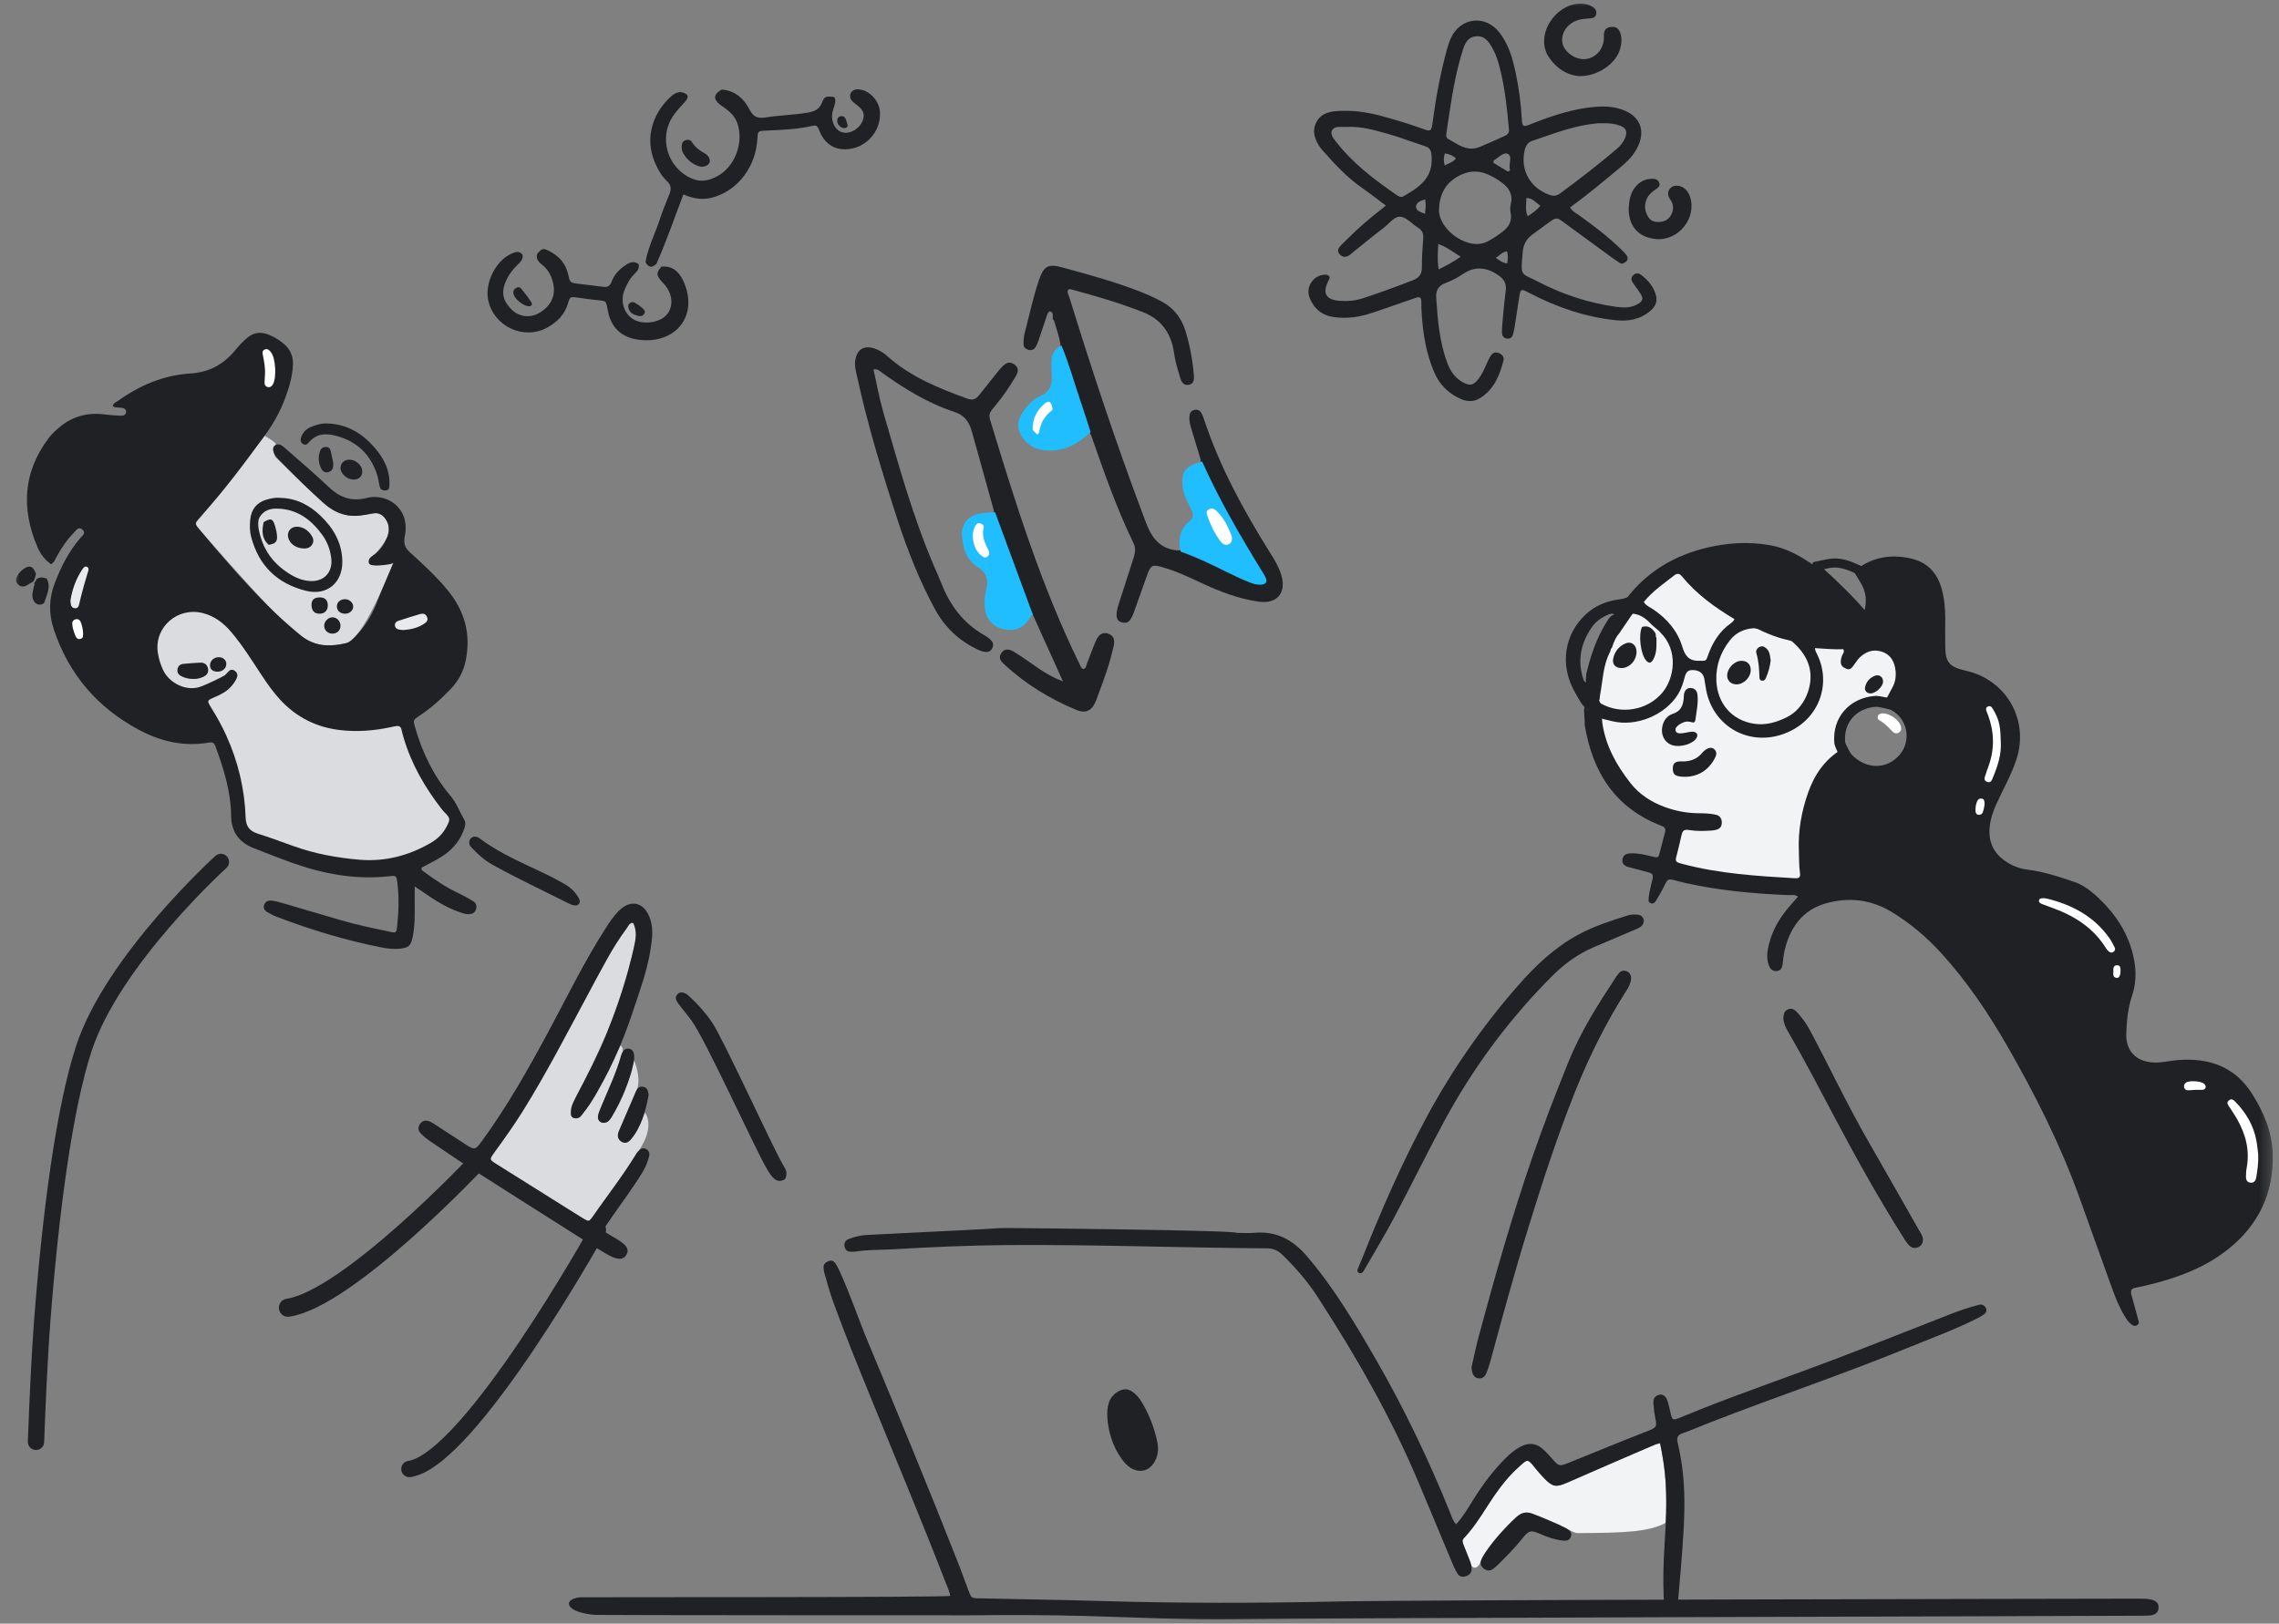 <svg width="174" height="124" viewBox="0 0 174 124" fill="none" xmlns="http://www.w3.org/2000/svg">
<rect x="0" y="0" width="174" height="124" fill="#808080" stroke="none"/>
<g clip-path="url(#clip0_162_2591)">
<g clip-path="url(#clip1_162_2591)">
<g clip-path="url(#clip2_162_2591)">
<mask id="mask0_162_2591" style="mask-type:luminance" maskUnits="userSpaceOnUse" x="0" y="0" width="174" height="124">
<path d="M173.618 0H0.903V124H173.618V0Z" fill="white"/>
</mask>
<g mask="url(#mask0_162_2591)">
<path d="M124.171 45.719C125.751 43.65 127.856 42.405 130.364 41.817C131.926 41.452 133.505 41.355 135.102 41.63C136.412 41.858 137.524 42.491 138.581 43.251C139.825 44.18 140.808 45.381 141.913 46.453C142.026 46.563 142.096 46.718 142.332 46.805C142.63 45.963 142.529 45.188 142.122 44.428C141.962 44.13 141.682 43.879 141.735 43.492C142.972 42.539 144.364 42.315 145.863 42.645C147.108 42.919 147.878 43.699 148.228 44.914C148.447 45.674 148.52 46.45 148.518 47.239C148.515 47.977 148.503 48.717 148.519 49.455C148.544 50.565 148.843 50.916 149.926 51.182C150.194 51.247 150.465 51.312 150.725 51.403C153.487 52.379 154.874 55.274 153.933 58.06C153.54 59.225 152.928 60.289 152.423 61.402C152.164 61.974 151.964 62.557 151.906 63.186C151.802 64.302 152.216 65.17 153.142 65.791C153.648 66.131 154.21 66.343 154.813 66.417C156.035 66.57 157.198 66.952 158.355 67.346C158.974 67.556 159.504 67.932 159.989 68.368C161.505 69.734 162.594 71.352 162.954 73.4C163.113 74.305 163.065 75.2 162.775 76.068C162.465 77.001 162.368 77.962 162.339 78.932C162.299 80.279 163.087 81.082 164.445 81.145C165.076 81.174 165.681 81.002 166.3 80.956C168.658 80.781 170.628 81.451 171.95 83.544C172.84 84.952 173.473 86.459 173.52 88.139C173.602 91.106 172.452 93.537 170.14 95.385C168.3 96.857 166.131 97.634 163.864 98.17C163.596 98.234 163.326 98.295 163.052 98.343C162.727 98.402 162.641 98.572 162.732 98.885C162.913 99.506 163.066 100.134 163.243 100.754C163.288 100.916 163.355 101.07 163.187 101.191C163.001 101.325 162.839 101.235 162.689 101.11C162.491 100.946 162.35 100.735 162.218 100.517C161.797 99.823 161.499 99.072 161.226 98.313C160.398 96.012 159.577 93.709 158.746 91.409C157.289 87.38 155.371 83.569 153.24 79.864C151.799 77.36 150.186 74.967 148.237 72.819C147.113 71.584 145.849 70.507 144.417 69.64C142.823 68.674 141.075 68.497 139.339 69.01C137.572 69.532 136.624 70.915 136.232 72.679C136.157 73.016 136.143 73.365 136.088 73.708C136.048 73.958 135.913 74.143 135.643 74.163C135.387 74.183 135.196 74.057 135.093 73.822C134.902 73.385 134.894 72.93 134.981 72.466C135.185 71.376 135.669 70.417 136.35 69.555C136.634 69.195 136.95 68.857 137.274 68.483C137.026 68.281 136.743 68.371 136.487 68.36C133.879 68.248 131.287 68.015 128.733 67.445C128.508 67.395 128.284 67.338 128.061 67.279C127.336 67.084 127.344 67.087 127.031 67.725C126.858 68.076 126.653 68.411 126.457 68.752C126.36 68.921 126.233 69.067 126.015 68.975C125.83 68.896 125.857 68.717 125.875 68.556C125.924 68.12 126.031 67.696 126.137 67.271C126.258 66.787 126.209 66.718 125.733 66.586C125.288 66.464 124.84 66.354 124.394 66.234C124.082 66.151 123.811 65.999 123.872 65.626C123.93 65.267 124.225 65.173 124.551 65.168C125.087 65.159 125.603 65.285 126.119 65.406C126.613 65.521 126.615 65.519 126.734 65.065C126.863 64.575 126.978 64.079 127.117 63.591C127.195 63.32 127.136 63.178 126.854 63.07C123.29 61.707 121.573 58.939 120.983 55.32C121.033 55.009 120.868 54.264 120.983 53.994C121.097 53.724 121.164 54.165 121.143 54.171C121.973 54.52 122.049 54.577 122.319 54.893C122.625 56.351 123.116 57.765 123.953 59.012C125.269 60.972 127.132 61.883 129.441 61.984C129.925 62.005 130.409 61.975 130.881 62.129C131.258 62.251 131.457 62.494 131.447 62.896C131.438 63.301 131.21 63.538 130.835 63.627C130.292 63.756 129.734 63.797 129.186 63.699C128.68 63.608 128.457 63.828 128.368 64.288C128.072 65.83 127.684 65.747 129.464 66.131C131.431 66.554 133.423 66.751 135.43 66.833C135.776 66.847 136.12 66.865 136.461 66.93C136.946 67.023 137.112 66.834 137.095 66.33C137.055 65.087 136.964 63.839 137.22 62.606C137.538 61.082 137.968 59.604 138.977 58.368C139.357 57.902 139.754 57.449 140.352 57.248C140.763 57.226 140.938 57.559 141.172 57.801C142.416 59.093 143.992 59.09 145.159 57.837C146.028 56.905 146.026 54.756 144.575 54.088C144.278 53.951 143.906 53.851 143.82 53.445C143.818 53.179 143.937 52.949 144.083 52.746C144.404 52.306 144.449 51.816 144.415 51.301C144.376 50.733 144.167 50.27 143.621 50.029C143.042 49.774 142.544 49.99 142.087 50.346C141.867 50.517 141.722 50.759 141.542 50.967C141.309 51.236 141.035 51.36 140.686 51.201C140.366 51.055 140.223 50.769 140.317 50.465C140.496 49.887 140.215 49.835 139.749 49.799C139.34 49.766 138.919 49.789 138.516 49.674C138.168 49.559 137.974 49.266 137.747 49.011C136.922 48.088 136.026 47.286 134.698 47.203C134.166 47.169 133.648 47.247 133.131 47.352C132.84 47.412 132.552 47.513 132.255 47.384C130.814 46.647 129.536 45.691 128.48 44.461C128.158 44.084 127.889 44.065 127.49 44.344C126.737 44.871 126.144 45.584 125.377 46.09C124.919 46.146 124.469 46.184 124.171 45.719Z" fill="#202124"/>
<path fill-rule="evenodd" clip-rule="evenodd" d="M132.703 47.147C132.592 47.165 132.48 47.184 132.369 47.203C132.233 47.221 132.125 47.291 132.015 47.364C132.009 47.367 132.003 47.371 131.998 47.375C131.161 47.936 130.643 48.736 130.315 49.66C130.15 50.124 129.898 50.218 129.428 50.147C128.869 50.06 128.723 49.669 128.568 49.257C128.562 49.241 128.556 49.225 128.55 49.209C127.973 47.683 126.959 46.563 125.455 45.898C125.275 45.89 124.445 45.735 124.219 45.623C124.012 45.721 123.789 45.752 123.568 45.784C123.472 45.797 123.377 45.811 123.283 45.83C122.453 45.992 121.712 46.329 121.087 46.907C119.428 48.441 119.058 50.793 120.25 52.877C120.315 52.99 120.371 53.089 120.422 53.178C120.701 53.671 120.796 53.84 121.144 54.171C121.295 54.263 121.439 54.34 121.577 54.415C121.81 54.541 122.027 54.658 122.24 54.82C123.144 55.486 124.17 55.425 125.15 55.162C126.872 54.699 128.172 53.709 128.687 51.905C128.773 51.609 128.909 51.324 129.295 51.365C129.64 51.402 129.81 51.644 129.881 51.96C129.907 52.077 129.93 52.196 129.953 52.314C129.991 52.512 130.029 52.71 130.082 52.905C130.607 54.859 132.113 56.228 133.922 56.392C136.187 56.598 138.116 55.581 138.934 53.605C139.521 52.185 139.549 50.739 138.522 49.438C138.403 49.31 138.286 49.18 138.168 49.05C137.902 48.756 137.635 48.461 137.355 48.181C136.246 47.074 134.922 46.675 133.38 47.021C133.156 47.071 132.93 47.109 132.703 47.147ZM121.338 51.421C121.726 49.814 122.353 48.309 123.288 46.94C123.091 46.806 122.907 46.888 122.722 46.97C122.718 46.972 122.714 46.974 122.709 46.976C122.218 47.191 121.801 47.504 121.502 47.947C120.66 49.191 120.415 50.528 120.92 51.97C121.066 52.167 121.185 52.212 121.247 51.915C121.259 51.859 121.254 51.799 121.249 51.74C121.24 51.626 121.23 51.513 121.338 51.421Z" fill="#202124"/>
<path d="M125.503 70.291C125.5 70.669 125.24 70.823 124.959 70.943C124.07 71.327 123.179 71.703 122.289 72.081C122.077 72.171 121.863 72.256 121.651 72.349C120.498 72.856 119.486 73.569 118.593 74.456C115.281 77.749 112.523 81.463 110.299 85.565C108.969 88.019 107.745 90.53 106.437 92.996C105.734 94.32 104.954 95.603 104.208 96.903C104.162 96.984 104.118 97.066 104.061 97.136C103.982 97.235 103.873 97.275 103.755 97.218C103.63 97.157 103.615 97.038 103.659 96.924C103.759 96.666 103.877 96.415 103.979 96.159C105.442 92.467 107.027 88.83 108.912 85.332C110.858 81.722 113.181 78.379 115.883 75.29C117.232 73.745 118.689 72.364 120.502 71.381C121.708 70.728 123 70.317 124.297 69.906C124.542 69.828 124.8 69.834 125.051 69.859C125.313 69.881 125.454 70.047 125.503 70.291Z" fill="#202124"/>
<path d="M112.355 104.4C112.52 103.683 112.687 102.85 112.908 102.03C114.152 97.412 115.458 92.809 117.024 88.289C117.867 85.855 118.797 83.451 119.764 81.063C120.7 78.751 122.04 76.65 123.409 74.575C123.46 74.499 123.516 74.424 123.574 74.352C123.736 74.151 123.95 74.077 124.187 74.175C124.451 74.286 124.559 74.522 124.528 74.793C124.494 75.118 124.336 75.401 124.161 75.676C122.627 78.092 121.353 80.641 120.288 83.295C118.925 86.691 117.799 90.171 116.716 93.664C115.661 97.071 114.726 100.51 113.791 103.95C113.712 104.237 113.618 104.522 113.512 104.801C113.398 105.102 113.206 105.324 112.839 105.26C112.545 105.21 112.349 104.902 112.355 104.4Z" fill="#202124"/>
<path d="M136.159 77.765C136.177 77.504 136.188 77.225 136.502 77.088C136.822 76.948 137.036 77.128 137.229 77.334C137.624 77.756 137.948 78.231 138.221 78.744C139.716 81.555 141.073 84.437 142.663 87.198C143.952 89.438 145.223 91.685 146.503 93.93C146.594 94.09 146.703 94.245 146.763 94.417C146.885 94.758 146.788 95.049 146.531 95.208C146.271 95.37 145.955 95.337 145.72 95.072C145.537 94.867 145.396 94.624 145.248 94.391C143.436 91.522 141.784 88.563 140.195 85.566C138.984 83.283 137.797 80.988 136.497 78.754C136.321 78.452 136.184 78.139 136.159 77.765Z" fill="#202124"/>
<path d="M141.836 43.483C142.018 43.778 142.205 44.071 142.38 44.37C142.909 45.273 142.907 46.199 142.554 47.146C142.45 47.137 142.386 47.151 142.368 47.129C141.273 45.803 140.022 44.632 138.758 43.472C138.69 43.409 138.615 43.35 138.666 43.241C139 43.171 139.332 43.092 139.667 43.031C140.451 42.89 141.146 43.177 141.836 43.483Z" stroke="#202124" stroke-width="0.692"/>
<path d="M122.319 54.893C122.587 54.957 122.856 55.022 123.124 55.086C124.945 55.516 127.124 54.617 128.112 53.03C128.358 52.633 128.502 52.199 128.616 51.751C128.734 51.292 128.889 51.167 129.255 51.174C129.724 51.183 130.031 51.402 130.118 51.814C130.184 52.128 130.211 52.452 130.276 52.766C130.859 55.557 133.614 57.037 136.275 56.014C138.918 54.997 139.824 52.211 138.756 50.014C138.676 49.85 138.575 49.691 138.573 49.498C139.3 49.536 140.024 49.616 140.734 49.58C140.851 49.797 140.698 49.919 140.646 50.057C140.579 50.232 140.533 50.403 140.544 50.591C140.56 50.862 140.738 50.977 140.963 51.075C141.216 51.185 141.352 51.042 141.482 50.876C141.635 50.677 141.759 50.452 141.931 50.272C142.413 49.774 142.997 49.547 143.678 49.771C144.371 49.999 144.657 50.554 144.726 51.243C144.77 51.685 144.702 52.109 144.482 52.504C144.304 52.825 144.138 53.152 143.967 53.475C143.809 53.684 143.573 53.679 143.347 53.705C141.577 53.913 140.696 54.904 140.723 56.658C140.726 56.858 140.795 57.075 140.598 57.232C139.315 58.008 138.523 59.172 138.039 60.557C137.541 61.98 137.281 63.447 137.34 64.961C137.362 65.513 137.346 66.065 137.422 66.617C137.475 66.996 137.386 67.093 137.023 67.072C134.149 66.906 131.275 66.726 128.475 65.985C127.885 65.828 127.883 65.809 128.036 65.233C128.153 64.789 128.254 64.341 128.357 63.894C128.471 63.391 128.537 63.325 129.066 63.405C129.595 63.486 130.121 63.462 130.648 63.432C130.785 63.425 130.923 63.405 131.056 63.366C131.334 63.287 131.471 63.084 131.472 62.802C131.473 62.517 131.336 62.31 131.057 62.237C130.586 62.113 130.099 62.115 129.616 62.107C128.756 62.093 127.925 61.934 127.119 61.639C126.08 61.26 125.171 60.677 124.487 59.807C123.424 58.452 122.596 56.975 122.34 55.236C122.322 55.124 122.325 55.008 122.319 54.893Z" fill="#F1F3F4"/>
<path fill-rule="evenodd" clip-rule="evenodd" d="M20.201 33.28C20.201 33.28 15.369 39.561 15.043 39.794C14.876 39.977 15.043 40.216 15.043 40.216C15.043 40.216 21.262 47.442 22.299 47.969C22.541 48.207 24.234 50.028 26.672 49.043C28.081 48.092 30.012 42.991 30.012 42.991C30.012 42.991 28.717 43.273 28.328 43.132C27.938 42.991 28.368 42.444 28.588 42.345C28.799 42.165 29.494 41.301 29.585 40.963C29.676 40.625 29.722 39.916 29.585 39.794C29.448 39.672 29.165 39.081 28.588 39.206C28.011 39.331 26.673 39.467 26.508 39.337C26.264 39.3 24.889 38.792 24.405 38.137C23.88 37.674 21.015 34.898 21.015 34.898C21.015 34.898 20.683 34.141 21.001 34.014C21.32 33.887 20.201 33.28 20.201 33.28Z" fill="#DADCE0"/>
<path fill-rule="evenodd" clip-rule="evenodd" d="M37.476 88.554C37.019 88.607 45.567 74.987 46.747 72.472C47.402 71.281 47.965 70.438 48.322 70.47C48.679 70.501 48.726 71.63 48.145 73.422C47.428 77.398 44.027 83.663 44.027 83.663C44.027 83.663 43.33 85.112 43.759 85.363C44.286 85.638 45.456 83.663 45.456 83.663C45.456 83.663 47.258 80.03 47.34 79.896C47.422 79.761 47.567 80.016 47.547 80.296C46.811 82.772 45.661 84.913 45.661 85.208C45.661 85.504 45.67 85.779 46.301 85.713C47.108 85.252 48.417 81.009 48.417 81.009C48.417 81.009 48.953 82.187 48.656 83.149C48.651 83.167 47.25 86.39 47.25 86.39C47.25 86.39 46.945 87.211 47.862 87.211C48.267 87.132 49.233 84.961 49.233 84.961C49.233 84.961 50.06 85.911 48.834 87.784C47.608 89.656 45.122 93.241 44.958 93.243C44.826 93.444 37.189 88.729 37.476 88.554Z" fill="#DADCE0"/>
<path fill-rule="evenodd" clip-rule="evenodd" d="M126.729 110.189C125.307 110.661 120.589 112.829 119.848 113.154C119.104 113.406 118.812 113.735 118.12 113.084C117.429 112.432 117.171 112.071 117.171 112.071C117.171 112.071 116.951 111.743 116.811 111.671C116.712 111.555 116.541 111.472 116.252 111.759C115.92 112.1 115.423 112.464 114.895 113.154C113.915 114.388 113.166 115.645 113.166 115.645C113.166 115.645 112.197 116.868 111.959 117.249C111.63 117.663 111.565 117.564 111.725 117.946C111.86 118.282 112.219 119.483 112.396 119.645C112.573 119.806 112.902 119.758 113.077 119.182C113.317 118.613 114.042 117.727 114.042 117.727L115.322 116.302L115.791 115.85C115.791 115.85 116.379 115.335 117.071 115.645C117.763 115.955 119.071 116.453 119.071 116.453C119.071 116.453 119.848 116.928 120.356 117.082C124.106 117.082 125.953 116.973 127.169 116.302C127.213 115.856 127.364 112.833 126.729 110.189Z" fill="#F1F3F4"/>
<path fill-rule="evenodd" clip-rule="evenodd" d="M140.049 56.752C139.873 54.804 141.202 53.282 143.189 53.146C143.479 53.127 144.535 53.364 144.773 53.489L144.825 53.516C146.503 54.437 146.923 56.694 145.68 58.169C144.398 59.691 142.23 59.709 140.789 58.223C140.533 57.958 140.076 57.049 140.049 56.752ZM145.045 57.634C145.959 56.549 145.637 54.879 144.388 54.224L144.381 54.221C144.332 54.202 144.132 54.147 143.912 54.095L143.836 54.077C143.551 54.013 143.293 53.971 143.245 53.975C141.719 54.079 140.742 55.198 140.876 56.676C140.885 56.773 141.254 57.51 141.386 57.645C142.491 58.785 144.086 58.773 145.045 57.634Z" fill="#202124"/>
<path d="M132.422 47.282C132.365 47.412 132.275 47.511 132.158 47.591C131.276 48.212 130.741 49.075 130.396 50.079C130.24 50.533 130.227 50.453 129.719 50.466C128.929 50.486 128.645 50.056 128.444 49.395C128.077 48.183 127.289 47.271 126.254 46.56C125.991 46.38 125.677 46.265 125.502 45.974C126.161 45.156 127.023 44.571 127.838 43.934C128.076 43.748 128.246 43.812 128.421 44.026C129.533 45.383 130.932 46.388 132.422 47.282Z" fill="#F1F3F4"/>
<path d="M172.413 88.177C172.437 88.843 172.351 89.368 172.268 89.893C172.227 90.152 172.108 90.344 171.832 90.323C171.551 90.302 171.465 90.088 171.479 89.828C171.49 89.62 171.491 89.409 171.529 89.205C171.791 87.835 171.446 86.595 170.775 85.423C170.604 85.125 170.408 84.841 170.221 84.552C170.123 84.4 169.967 84.251 170.146 84.066C170.347 83.857 170.52 83.991 170.67 84.145C171.487 84.985 172.067 85.962 172.279 87.138C172.349 87.525 172.38 87.918 172.413 88.177Z" fill="white"/>
<path d="M156.04 68.597C156.108 68.605 156.201 68.606 156.29 68.629C158.207 69.101 159.871 69.981 161.047 71.64C161.206 71.865 161.332 72.115 161.456 72.363C161.511 72.471 161.485 72.593 161.384 72.678C161.257 72.784 161.122 72.762 161.008 72.664C160.922 72.59 160.844 72.499 160.783 72.403C159.802 70.824 158.329 69.918 156.635 69.312C156.397 69.227 156.158 69.14 155.922 69.047C155.793 68.997 155.644 68.926 155.676 68.762C155.71 68.595 155.873 68.595 156.04 68.597Z" fill="white"/>
<path d="M152.756 56.61C152.825 57.61 152.522 58.501 152.16 59.376C152.085 59.556 152.008 59.816 151.727 59.718C151.402 59.607 151.542 59.348 151.607 59.136C151.673 58.917 151.754 58.701 151.831 58.485C152.29 57.202 152.262 55.921 151.799 54.646C151.768 54.559 151.731 54.475 151.696 54.39C151.631 54.234 151.575 54.057 151.758 53.963C151.989 53.845 152.094 54.044 152.187 54.2C152.403 54.557 152.568 54.933 152.652 55.344C152.738 55.775 152.743 56.21 152.756 56.61Z" fill="white"/>
<path d="M167.58 83.234C167.356 83.249 167.196 83.267 167.038 83.267C166.88 83.267 166.787 83.169 166.753 83.028C166.719 82.884 166.784 82.765 166.901 82.681C167.149 82.502 168.049 82.561 168.277 82.767C168.364 82.846 168.43 82.945 168.396 83.06C168.361 83.174 168.26 83.233 168.133 83.234C167.926 83.234 167.721 83.234 167.58 83.234Z" fill="white"/>
<path d="M151.518 61.468C151.492 61.586 151.465 61.829 151.378 62.048C151.324 62.186 151.168 62.267 151.002 62.215C150.855 62.169 150.831 62.035 150.828 61.899C150.826 61.657 150.854 61.418 150.953 61.193C151.025 61.029 151.157 60.962 151.314 60.992C151.493 61.025 151.53 61.179 151.518 61.468Z" fill="white"/>
<path d="M161.9 74.088C161.907 74.507 161.79 74.723 161.582 74.681C161.254 74.613 161.37 74.338 161.355 74.132C161.339 73.914 161.378 73.703 161.659 73.718C161.907 73.73 161.893 73.942 161.9 74.088Z" fill="white"/>
<path d="M136.809 48.976C137.445 49.532 137.961 50.169 138.158 51.005C138.471 52.324 137.804 54.079 136.455 54.757C135.652 55.162 134.82 55.411 133.912 55.272C132.225 55.011 131.111 53.723 131.042 51.974C130.997 50.825 131.372 49.806 132.071 48.906C132.533 48.309 133.174 48.017 133.932 47.976C134.954 48.137 135.889 48.535 136.809 48.976Z" fill="#F1F3F4"/>
<path d="M126.761 48.294C128.178 49.677 127.838 51.813 126.911 52.909C125.782 54.245 123.763 54.604 122.207 53.719C121.849 53.167 122.178 52.602 122.216 52.053C122.263 51.374 122.45 50.701 122.7 50.057C122.717 49.99 122.742 49.925 122.771 49.861C122.811 49.769 122.857 49.678 122.903 49.589C122.929 49.53 122.96 49.472 122.99 49.414C123.175 49.075 123.333 48.721 123.502 48.373C123.898 47.871 124.05 47.178 124.687 46.869C125.213 46.929 125.621 47.205 125.977 47.577C126.112 47.749 126.592 48.105 126.623 48.157L126.635 48.167C126.69 48.201 126.73 48.242 126.761 48.294Z" fill="#F1F3F4"/>
<path d="M124.672 46.834C124.32 47.351 123.969 47.868 123.617 48.385C123.329 48.703 123.19 49.096 123.059 49.493L123.063 49.483C122.956 49.553 122.975 49.679 122.932 49.776L122.937 49.764C122.378 50.807 122.38 51.981 122.159 53.105C122.118 53.311 122.213 53.627 121.809 53.469C121.39 53.247 121.105 52.936 121.12 52.423C121.032 52.096 121.094 51.769 121.116 51.441C121.453 50.058 121.895 48.719 122.663 47.506C122.81 47.274 122.94 47.03 123.225 46.94C123.755 46.508 124.073 46.485 124.672 46.834Z" fill="#202124"/>
<path d="M136.851 48.945C135.819 48.78 134.873 48.376 133.944 47.916C134.068 47.743 134.256 47.724 134.443 47.707C135.38 47.625 136.449 48.176 136.851 48.945Z" fill="#202124"/>
<path d="M127.942 55.608C127.774 56.335 128.916 55.842 129.248 55.879C129.559 55.914 129.664 56.098 129.532 56.349C129.288 56.817 128.252 57.118 127.647 56.899C127.058 56.686 126.77 56.084 126.931 55.421C127.037 54.98 127.31 54.646 127.72 54.515C128.313 54.324 128.495 53.905 128.548 53.362C128.559 53.246 128.553 53.129 128.573 53.015C128.622 52.73 128.787 52.532 129.084 52.544C129.364 52.555 129.558 52.728 129.595 53.023C129.681 53.671 129.528 54.308 129.447 54.953C129.396 55.349 129.161 55.093 128.807 55.106C128.584 55.113 128.116 55.313 127.942 55.608Z" fill="#202124"/>
<path d="M128.762 59.324C127.925 59.335 127.717 59.183 127.717 58.708C127.717 58.353 127.842 58.195 128.183 58.154C128.339 58.136 128.5 58.16 128.658 58.146C129.123 58.106 129.542 57.958 129.869 57.596C129.946 57.51 130.022 57.422 130.108 57.348C130.413 57.081 130.702 57.034 130.897 57.232C131.146 57.485 131.018 57.744 130.879 57.993C130.367 58.911 129.561 59.293 128.762 59.324Z" fill="#202124"/>
<path d="M142.801 52.958C142.539 52.95 142.346 52.757 142.394 52.502C142.469 52.095 142.722 51.791 143.113 51.623C143.474 51.468 143.791 51.702 143.769 52.08C143.748 52.462 143.187 52.969 142.801 52.958Z" fill="#202124"/>
<path d="M143.713 54.481C144.247 54.462 144.956 54.948 145.111 55.406C145.176 55.595 145.186 55.79 145.015 55.919C144.852 56.042 144.653 56.029 144.514 55.888C144.189 55.561 143.88 55.22 143.471 54.999C143.363 54.942 143.332 54.812 143.373 54.69C143.435 54.497 143.613 54.51 143.713 54.481Z" fill="white"/>
<path d="M133.667 51.178C133.663 51.741 133.125 52.275 132.57 52.267C132.157 52.261 131.87 51.987 131.868 51.595C131.866 51.046 132.408 50.477 132.945 50.467C133.397 50.46 133.671 50.73 133.667 51.178Z" fill="#202124"/>
<path d="M135.19 50.424C135.14 50.918 135.003 51.364 134.819 51.796C134.758 51.94 134.646 52.019 134.491 51.98C134.355 51.946 134.335 51.823 134.331 51.703C134.314 51.092 134.274 50.487 134.1 49.894C134.043 49.705 134.137 49.525 134.318 49.42C134.537 49.293 134.718 49.386 134.879 49.537C135.137 49.784 135.14 50.125 135.19 50.424Z" fill="#202124"/>
<path d="M125.371 47.881C125.817 47.743 126.11 47.951 126.346 48.29L126.35 48.302C126.467 48.421 126.371 48.599 126.471 48.723C126.463 49.286 126.518 49.857 126.217 50.377C126.057 50.656 125.895 50.678 125.689 50.454C125.261 49.989 125.072 48.464 125.371 47.881Z" fill="#202124"/>
<path d="M124.948 49.813C124.928 50.478 124.368 51.047 123.761 51.02C123.318 51 123.075 50.721 123.17 50.282C123.286 49.75 123.608 49.351 124.102 49.142C124.569 48.943 124.964 49.274 124.948 49.813Z" fill="#202124"/>
<path d="M126.748 110.222C126.569 110.268 126.476 110.28 126.393 110.316C124.129 111.293 121.863 112.266 119.604 113.254C118.833 113.591 118.536 113.563 117.945 112.956C117.672 112.675 117.416 112.375 117.171 112.07C116.649 111.421 116.649 111.411 116.013 111.983C115.254 112.666 114.611 113.449 114.037 114.292C113.309 115.358 112.701 116.509 111.792 117.444C111.637 117.604 111.645 117.758 111.726 117.946C111.897 118.349 112.051 118.761 112.216 119.167C112.303 119.383 112.362 119.603 112.357 119.839C112.35 120.141 112.167 120.3 111.907 120.381C111.669 120.454 111.434 120.422 111.291 120.199C111.155 119.987 111.041 119.758 110.944 119.526C110.051 117.399 109.171 115.266 108.274 113.142C106.186 108.191 103.519 103.554 100.602 99.053C99.83 97.861 98.916 96.806 97.901 95.823C97.56 95.495 97.205 95.342 96.734 95.338C90.115 95.29 83.499 95.04 76.88 95.087C73.973 95.108 71.07 95.244 68.169 95.411C67.203 95.467 66.232 95.432 65.272 95.592C65.182 95.607 65.088 95.593 64.995 95.597C64.726 95.607 64.549 95.486 64.488 95.225C64.42 94.931 64.555 94.71 64.818 94.615C65.251 94.46 65.699 94.34 66.164 94.317C68.835 94.184 71.506 94.052 74.178 93.918C74.915 93.88 75.651 93.83 76.388 93.792C76.704 93.775 77.11 93.792 77.551 93.792C77.99 93.792 94.391 93.954 94.435 94.157C94.865 94.157 95.317 94.191 95.762 94.152C97.422 94.004 98.681 94.658 99.757 95.909C101.861 98.36 103.491 101.119 105.093 103.899C107.238 107.624 109.085 111.494 110.697 115.479C110.823 115.79 110.906 116.129 111.17 116.41C111.681 115.867 112.04 115.248 112.413 114.645C113.158 113.444 113.988 112.311 114.997 111.318C115.328 110.992 115.684 110.7 116.094 110.484C116.73 110.15 117.286 110.208 117.817 110.686C118.074 110.916 118.306 111.177 118.533 111.437C118.994 111.969 119.066 111.997 119.711 111.738C121.206 111.135 122.701 110.524 124.197 109.92C124.774 109.687 125.36 109.472 125.934 109.234C126.453 109.018 126.508 108.935 126.397 108.398C126.318 108.012 126.267 107.624 126.24 107.234C126.218 106.923 126.269 106.623 126.645 106.53C126.971 106.45 127.188 106.604 127.329 107.044C127.42 107.33 127.481 107.624 127.546 107.918C127.664 108.454 127.708 108.486 128.23 108.283C128.809 108.057 129.381 107.808 129.959 107.58C133.368 106.233 136.839 105.049 140.261 103.741C143.147 102.638 146.017 101.498 148.892 100.371C149.558 100.11 150.233 99.879 150.925 99.695C151.036 99.666 151.155 99.614 151.259 99.634C151.417 99.662 151.568 99.743 151.63 99.911C151.703 100.112 151.631 100.282 151.462 100.393C151.271 100.521 151.068 100.631 150.862 100.734C149.147 101.589 147.348 102.245 145.578 102.968C140.626 104.991 135.555 106.69 130.573 108.631C129.864 108.907 129.165 109.208 128.451 109.467C128.098 109.594 128 109.785 128.083 110.147C128.259 110.911 128.396 111.681 128.482 112.463C128.703 114.448 128.581 116.43 128.44 118.41C128.353 119.63 128.238 120.848 128.136 122.067C128.126 122.182 128.113 122.297 128.095 122.411C128.054 122.666 127.924 122.833 127.644 122.846C127.379 122.858 127.193 122.727 127.11 122.491C127.049 122.321 127.027 122.131 127.02 121.949C126.968 120.609 127.004 119.271 127.089 117.934C127.19 116.343 127.272 114.752 127.172 113.158C127.109 112.19 126.948 111.238 126.748 110.222Z" fill="#202124"/>
<path d="M119.321 117.657C118.72 117.595 118.161 117.394 117.611 117.157C116.864 116.835 116.729 116.863 116.213 117.513C115.642 118.232 114.996 118.881 114.342 119.523C114.227 119.634 114.108 119.745 113.977 119.834C113.766 119.978 113.547 119.974 113.332 119.83C113.096 119.671 112.989 119.449 113.078 119.181C113.14 118.989 113.246 118.807 113.36 118.638C114.05 117.606 114.874 116.687 115.791 115.849C116.142 115.528 116.501 115.421 116.978 115.594C117.843 115.907 118.675 116.292 119.507 116.679C119.549 116.698 119.589 116.721 119.628 116.745C119.857 116.883 120.04 117.05 119.937 117.353C119.835 117.652 119.592 117.683 119.321 117.657Z" fill="#202124"/>
<path d="M28.159 42.987C28.092 42.648 28.364 42.501 28.588 42.345C29.082 41.999 29.36 41.496 29.585 40.963C29.767 40.536 29.714 40.107 29.476 39.704C29.255 39.331 28.936 39.144 28.497 39.2C28.293 39.227 28.089 39.276 27.887 39.316C26.781 39.533 25.771 39.321 24.909 38.581C23.614 37.47 22.409 36.261 21.224 35.034C21.079 34.885 20.957 34.716 20.886 34.517C20.817 34.326 20.84 34.141 21.002 34.015C21.137 33.908 21.311 33.916 21.461 33.997C21.58 34.062 21.686 34.154 21.79 34.246C22.911 35.237 24.059 36.204 25.144 37.235C25.974 38.024 26.91 38.316 27.993 38.03C29.489 37.638 31.343 38.757 30.907 40.94C30.795 41.501 30.909 41.832 31.312 42.197C32.304 43.092 33.287 44.002 34.144 45.032C35.46 46.612 35.976 48.407 35.557 50.449C35.384 51.288 35 52.005 34.411 52.618C33.675 53.384 32.894 54.096 32 54.68C31.536 54.982 31.538 55.011 31.686 55.527C32.237 57.455 33.089 59.235 34.39 60.771C34.863 61.33 35.094 62.008 35.453 62.621C35.6 62.871 35.494 63.159 35.395 63.423C35.053 64.354 34.404 65.021 33.57 65.517C33.118 65.787 32.644 66.018 32.185 66.264C32.145 66.495 32.336 66.545 32.45 66.632C33.281 67.256 34.15 67.818 35.094 68.26C35.448 68.426 35.792 68.616 36.123 68.825C36.362 68.976 36.438 69.218 36.327 69.49C36.228 69.736 36.019 69.818 35.772 69.818C35.538 69.818 35.321 69.745 35.102 69.668C34.067 69.31 33.156 68.732 32.269 68.104C32.089 67.977 31.901 67.859 31.663 67.7C31.663 68.168 31.662 68.551 31.663 68.933C31.668 69.808 31.686 70.686 31.509 71.549C31.366 72.24 31.195 72.385 30.499 72.456C30.013 72.504 29.529 72.437 29.057 72.343C26.342 71.803 23.702 70.998 21.117 70.013C20.881 69.923 20.659 69.796 20.436 69.675C20.212 69.555 20.078 69.372 20.167 69.108C20.252 68.855 20.471 68.754 20.714 68.78C20.987 68.81 21.258 68.877 21.522 68.954C23.003 69.383 24.481 69.818 25.959 70.258C27.218 70.634 28.507 70.891 29.79 71.164C30.238 71.259 30.27 71.23 30.315 70.803C30.436 69.677 30.481 68.549 30.339 67.422C30.27 66.88 30.259 66.86 29.751 66.917C27.175 67.208 24.703 66.75 22.288 65.889C21.311 65.541 20.351 65.153 19.384 64.778C18.256 64.341 17.66 63.54 17.646 62.302C17.627 60.453 17.082 58.717 16.45 57.002C16.352 56.733 16.232 56.664 15.94 56.714C14.047 57.04 12.278 56.632 10.607 55.738C7.435 54.041 5.257 51.503 4.112 48.08C3.707 46.87 3.731 45.694 4.194 44.499C4.672 43.263 5.262 42.104 6.128 41.093C6.274 40.923 6.586 40.724 6.303 40.459C5.987 40.165 5.812 40.514 5.635 40.692C5.096 41.233 4.681 41.867 4.312 42.533C4.204 42.728 4.142 42.967 3.891 43.088C3.414 42.748 3.071 42.281 2.847 41.751C1.611 38.833 1.766 36.05 3.713 33.461C3.949 33.147 4.237 32.88 4.538 32.629C5.553 31.78 6.717 31.479 8.02 31.655C8.407 31.707 8.8 31.725 9.191 31.747C9.382 31.758 9.592 31.721 9.622 31.497C9.66 31.22 9.436 31.164 9.219 31.136C9.017 31.11 8.803 31.15 8.616 31.029C8.63 30.794 8.83 30.738 8.968 30.639C10.648 29.437 12.476 28.647 14.574 28.52C15.921 28.438 17.045 27.845 17.918 26.798C18.227 26.427 18.538 26.065 18.924 25.759C19.417 25.367 19.929 25.338 20.475 25.546C20.884 25.701 21.26 25.933 21.606 26.206C22.131 26.618 22.391 27.155 22.368 27.828C22.336 28.74 22.073 29.599 21.759 30.442C21.381 31.462 20.846 32.402 20.201 33.28C18.675 35.362 17.143 37.438 15.401 39.35C15.338 39.418 15.277 39.487 15.218 39.559C14.852 39.995 14.853 39.993 15.235 40.449C16.891 42.429 18.578 44.381 20.402 46.213C21.216 47.03 22.075 47.798 22.964 48.531C24.009 49.394 25.198 49.405 26.432 49.112C26.704 49.047 26.904 48.834 27.101 48.636C27.911 47.82 28.474 46.85 28.868 45.777C29.099 45.152 30.028 43.028 30.024 43.031C30.02 43.034 30.013 42.991 30.013 42.991C30.013 42.991 29.974 43.011 29.971 43.013C29.937 43.034 29.902 43.049 29.866 43.065C29.798 43.092 28.233 43.369 28.159 42.987Z" fill="#202124"/>
<path d="M34.969 88.594C34.245 88.094 33.507 87.617 32.782 87.118C32.556 86.962 32.34 86.781 32.146 86.586C31.932 86.369 31.87 86.112 32.068 85.837C32.26 85.571 32.512 85.513 32.867 85.676C33.014 85.744 33.147 85.839 33.284 85.926C34.041 86.419 34.797 86.91 35.553 87.404C36.221 87.84 36.293 87.831 36.775 87.172C38.727 84.498 40.349 81.625 41.91 78.717C43.296 76.136 44.579 73.501 46.157 71.025C46.493 70.499 46.824 69.971 47.277 69.533C48.15 68.687 49.11 68.887 49.578 70.013C49.922 70.842 49.798 71.689 49.665 72.533C49.404 74.18 48.822 75.738 48.3 77.312C47.492 79.751 46.448 82.08 45.075 84.258C44.866 84.588 44.622 84.898 44.383 85.207C44.222 85.416 43.985 85.456 43.759 85.362C43.556 85.278 43.58 85.058 43.585 84.876C43.595 84.52 43.747 84.21 43.91 83.901C44.769 82.268 45.631 80.636 46.319 78.921C47.169 76.802 47.884 74.636 48.384 72.408C48.527 71.771 48.679 71.105 48.322 70.469C48.04 70.486 47.984 70.719 47.869 70.873C46.713 72.414 45.866 74.135 44.958 75.819C43.316 78.864 41.736 81.942 39.902 84.883C39.217 85.98 38.462 87.029 37.703 88.076C37.367 88.541 37.365 88.561 37.858 88.871C40.071 90.266 42.288 91.655 44.507 93.04C44.955 93.32 44.982 93.317 45.28 92.881C46.32 91.355 47.481 89.913 48.444 88.333C48.527 88.195 48.606 88.05 48.716 87.935C48.879 87.765 49.073 87.614 49.329 87.751C49.569 87.88 49.617 88.1 49.551 88.346C49.436 88.77 49.273 89.174 49.041 89.551C48.254 90.83 47.345 92.026 46.497 93.264C45.938 94.079 45.978 93.964 46.739 94.416C46.958 94.546 47.178 94.677 47.387 94.821C47.906 95.178 48.033 95.483 47.822 95.835C47.618 96.176 47.274 96.235 46.71 95.975C46.353 95.812 46.021 95.598 45.682 95.397C45.211 95.121 35.358 88.864 34.969 88.594Z" fill="#202124"/>
<path d="M75.891 39.032C75.321 36.986 74.755 34.938 74.184 32.894C73.997 32.224 73.603 31.7 72.934 31.482C70.816 30.791 68.959 29.64 67.18 28.343C67.067 28.259 66.95 28.171 66.688 28.212C66.939 29.312 67.132 30.425 67.446 31.503C68.6 35.476 69.693 39.47 71.334 43.285C71.514 43.702 71.703 44.116 71.867 44.538C72.526 46.23 73.552 47.609 75.172 48.525C75.798 48.879 75.92 49.172 75.759 49.506C75.582 49.868 75.213 49.891 74.555 49.567C73.183 48.893 72.131 47.89 71.399 46.549C70.212 44.371 69.305 42.08 68.539 39.732C67.359 36.123 66.251 32.492 65.443 28.779C65.354 28.367 65.229 27.955 65.299 27.521C65.436 26.675 65.954 26.349 66.772 26.617C67.156 26.743 67.492 26.971 67.789 27.235C69.554 28.803 71.692 29.659 73.874 30.452C74.284 30.6 74.527 30.462 74.759 30.173C75.256 29.552 75.747 28.925 76.247 28.305C76.39 28.13 76.542 27.955 76.721 27.822C76.983 27.626 77.259 27.672 77.504 27.88C77.732 28.074 77.762 28.326 77.636 28.575C77.498 28.852 77.319 29.112 77.156 29.376C76.736 30.054 76.244 30.68 75.736 31.293C75.534 31.538 75.503 31.76 75.597 32.07C77.523 38.421 79.502 44.753 82.435 50.74C82.495 50.864 82.526 51.011 82.685 51.094C82.934 51.075 82.924 50.832 82.989 50.67C83.226 50.093 83.423 49.499 83.675 48.929C83.901 48.418 84.208 48.266 84.599 48.391C84.995 48.517 85.151 48.827 85.026 49.361C84.884 49.967 84.721 50.571 84.525 51.162C84.268 51.942 83.975 52.71 83.689 53.481C83.395 54.269 82.919 54.528 82.157 54.209C80.142 53.367 78.3 52.242 76.693 50.756C76.436 50.517 76.187 50.26 76.448 49.877C76.662 49.562 76.987 49.509 77.427 49.785C78.079 50.192 78.707 50.64 79.339 51.075C79.849 51.428 80.38 51.734 81.157 52.044C80.312 50.171 79.55 48.479 78.787 46.787L78.835 46.751L78.782 46.78C78.756 46.744 78.729 46.709 78.701 46.675C78.374 46.523 78.326 46.196 78.219 45.91C77.508 44.002 76.815 42.087 76.088 40.185C75.945 39.812 75.803 39.443 75.891 39.032Z" fill="#202124"/>
<path d="M79.965 23.992C79.74 24.664 79.521 25.336 79.29 26.005C79.225 26.19 79.149 26.38 79.041 26.542C78.923 26.719 78.735 26.779 78.518 26.715C78.307 26.654 78.15 26.523 78.149 26.303C78.147 26.021 78.155 25.73 78.227 25.46C78.591 24.091 78.872 22.697 79.337 21.356C79.703 20.304 80.038 20.128 81.132 20.43C82.958 20.933 84.786 21.426 86.565 22.088C87.308 22.364 88.041 22.668 88.737 23.051C89.623 23.542 90.201 24.286 90.501 25.249C90.837 26.335 91.048 27.447 91.142 28.581C91.144 28.61 91.147 28.637 91.15 28.666C91.183 29 91.147 29.323 90.751 29.391C90.419 29.447 90.225 29.224 90.132 28.925C90.006 28.52 89.883 28.112 89.781 27.699C89.707 27.398 89.659 27.087 89.608 26.78C89.375 25.375 88.599 24.367 87.295 23.851C85.479 23.133 83.603 22.587 81.717 22.084C81.672 22.072 81.615 22.112 81.559 22.13C81.438 22.332 81.582 22.502 81.637 22.679C83.37 28.288 85.215 33.857 87.283 39.351C87.443 39.775 87.594 40.206 87.803 40.606C88.271 41.501 89.006 42.012 90.038 42.041C90.46 41.838 90.8 42.106 91.155 42.249C92.443 42.766 93.655 43.441 94.91 44.023C95.3 44.204 95.82 44.558 96.147 44.191C96.419 43.885 95.941 43.487 95.749 43.162C94.494 41.042 93.254 38.916 92.184 36.694C91.943 36.191 91.621 35.705 91.671 35.103C91.417 34.266 91.162 33.429 90.912 32.59C90.831 32.317 90.785 32.037 90.819 31.751C90.844 31.538 90.938 31.372 91.159 31.313C91.409 31.246 91.608 31.323 91.728 31.556C91.807 31.706 91.875 31.863 91.927 32.025C93.13 35.659 94.948 38.987 96.97 42.214C97.317 42.766 97.655 43.324 97.837 43.96C98.222 45.298 97.484 46.146 96.104 45.95C94.547 45.728 93.099 45.17 91.686 44.502C90.739 44.055 89.787 43.615 88.776 43.325C87.972 43.095 87.865 43.148 87.582 43.924C87.244 44.856 86.922 45.795 86.584 46.727C86.508 46.939 86.416 47.152 86.291 47.336C86.128 47.581 85.87 47.599 85.608 47.518C85.358 47.442 85.256 47.244 85.249 46.998C85.239 46.681 85.334 46.381 85.429 46.084C85.802 44.923 86.172 43.762 86.548 42.602C86.673 42.219 86.729 41.861 86.533 41.46C85.256 38.829 84.297 36.072 83.334 33.316C83.278 33.158 83.189 33.009 83.116 32.858C82.878 32.714 82.795 32.47 82.713 32.228C82.152 30.562 81.61 28.89 81.052 27.222C80.96 26.949 80.917 26.671 80.973 26.385C80.895 25.73 80.654 25.118 80.475 24.489C80.256 24.316 80.501 24.003 80.276 23.832L80.274 23.829C80.067 23.685 80.045 23.892 79.965 23.992Z" fill="#202124"/>
<path d="M91.781 35.244C93.117 38.232 94.766 41.049 96.48 43.834C96.539 43.931 96.596 44.029 96.639 44.132C96.777 44.454 96.639 44.614 96.317 44.648C95.968 44.684 95.636 44.572 95.328 44.447C94.726 44.203 94.137 43.926 93.555 43.636C92.443 43.08 91.323 42.542 90.146 42.131C89.923 41.215 90.061 40.411 90.84 39.784C91.114 39.564 91.147 39.269 90.973 38.953C90.838 38.708 90.726 38.45 90.606 38.198C90.422 37.816 90.302 37.417 90.279 36.99C90.218 35.965 90.568 35.559 91.781 35.244Z" fill="#20BEFF"/>
<path d="M75.973 39.119C76.929 41.712 77.884 44.307 78.841 46.9C78.704 47.087 78.572 47.276 78.433 47.46C77.952 48.096 77.298 48.217 76.565 48.042C75.822 47.863 75.298 47.281 75.207 46.527C75.147 46.04 75.159 45.546 75.284 45.068C75.48 44.321 75.352 43.745 74.637 43.291C73.785 42.75 73.505 41.849 73.447 40.901C73.392 39.989 73.934 39.369 74.852 39.218C75.217 39.156 75.597 39.149 75.973 39.119Z" fill="#20BEFF"/>
<path d="M81.043 26.387C81.621 27.766 82.011 29.207 82.492 30.618C82.76 31.406 83.011 32.199 83.269 32.989C82.354 33.866 81.315 34.464 79.983 34.41C79.202 34.379 78.561 34.092 78.096 33.459C77.653 32.855 77.605 32.23 78.013 31.597C78.379 31.03 78.805 30.508 79.451 30.233C80.077 29.967 80.32 29.495 80.299 28.855C80.287 28.48 80.274 28.104 80.269 27.728C80.258 27.133 80.465 26.655 81.043 26.387Z" fill="#20BEFF"/>
<path d="M78.908 46.796L78.933 46.785L78.911 46.801L78.885 46.815L78.908 46.796Z" fill="#202124"/>
<path d="M94.063 41.028C94.07 41.291 94.023 41.488 93.78 41.578C93.524 41.672 93.344 41.547 93.209 41.37C92.732 40.747 92.406 40.063 92.165 39.349C92.106 39.177 92.087 39.002 92.306 38.893C92.514 38.791 92.701 38.853 92.845 38.987C93.476 39.583 93.812 40.314 94.063 41.028Z" fill="white"/>
<path d="M74.274 40.999C74.266 40.587 74.352 40.326 74.51 40.097C74.591 39.98 74.705 39.92 74.84 39.963C74.998 40.012 75.149 40.143 75.105 40.314C74.936 40.953 75.194 41.46 75.449 41.977C75.54 42.164 75.561 42.366 75.392 42.51C75.219 42.656 75.069 42.542 74.919 42.423C74.434 42.049 74.314 41.486 74.274 40.999Z" fill="white"/>
<path d="M80.363 31.282C79.931 31.656 79.537 32.052 79.391 32.748C79.275 33.3 79.245 33.29 78.841 32.827C78.829 31.916 79.209 31.278 79.776 30.809C80.111 30.532 80.281 30.693 80.363 31.282Z" fill="white"/>
<path d="M64.951 7.104C65.161 6.782 65.469 6.789 65.79 6.864C66.531 7.038 67.151 7.806 67.188 8.58C67.257 10.094 66.054 11.383 64.543 11.402C63.699 11.413 63.085 11.018 62.69 10.276C62.605 10.117 62.55 9.943 62.473 9.78C62.396 9.617 62.269 9.554 62.088 9.598C60.882 9.887 59.648 9.916 58.417 9.978C57.874 10.006 57.862 10.013 57.829 10.561C57.767 11.601 57.458 12.549 56.839 13.385C56.261 14.166 55.514 14.721 54.592 15.027C53.791 15.295 53.002 15.22 52.177 14.844C51.493 16.634 50.884 18.42 50.12 20.142C49.789 20.471 49.509 20.45 49.284 20.021C49.478 18.881 50.009 17.855 50.371 16.772C50.584 16.134 50.826 15.504 51.088 14.885C51.262 14.472 51.276 14.154 50.906 13.814C50.509 13.449 50.244 12.967 50.025 12.468C49.089 10.338 50.053 8.426 51.211 7.386C51.429 7.189 51.672 7.03 51.984 7.032C52.57 7.155 52.662 7.382 52.265 7.811C51.974 8.127 51.687 8.441 51.439 8.788C50.22 10.492 50.958 12.91 52.915 13.672C53.566 13.926 54.159 13.773 54.729 13.478C56.135 12.75 56.832 10.824 56.271 9.343C56.038 8.726 55.542 8.398 55.044 8.041C54.427 7.599 54.458 7.203 55.103 6.839C56.127 6.913 56.8 7.538 57.233 8.379C57.531 8.956 57.869 9.062 58.461 8.968C59.517 8.801 60.592 8.78 61.652 8.606C62.172 8.521 62.566 8.358 62.772 7.805C62.943 7.349 63.096 7.329 63.693 7.413C63.846 7.654 63.752 7.892 63.686 8.128C63.636 8.301 63.572 8.47 63.545 8.648C63.433 9.356 63.831 10.039 64.404 10.128C65.09 10.234 65.87 9.617 65.938 8.92C65.978 8.5 65.723 8.263 65.433 8.028C65.141 7.795 64.771 7.587 64.951 7.104Z" fill="#202124"/>
<path d="M41.012 19.394C41.358 18.984 41.451 18.942 41.849 19.131C42.647 19.51 43.198 20.101 43.392 20.996C43.52 21.589 43.53 21.592 44.137 21.671C44.764 21.752 45.392 21.808 46.016 21.902C46.361 21.954 46.56 21.866 46.69 21.522C46.903 20.954 47.309 20.539 47.817 20.212C48.131 20.009 48.427 19.936 48.753 20.165C48.847 20.507 48.638 20.726 48.43 20.933C48.086 21.274 47.868 21.694 47.686 22.133C47.329 22.993 47.635 23.97 48.38 24.399C49.142 24.838 50.426 24.635 50.936 23.997C51.453 23.346 51.343 22.375 50.669 21.657C50.085 21.034 50.065 20.881 50.498 20.366C51.324 20.279 51.838 20.747 52.154 21.421C53.261 23.779 51.968 25.811 49.669 25.974C49.238 26.004 48.812 25.979 48.392 25.878C47.31 25.618 46.669 24.925 46.433 23.845C46.227 22.896 46.4 23.004 45.365 22.896C44.939 22.852 44.515 22.781 44.09 22.726C43.539 22.655 43.515 22.649 43.364 23.169C43.111 24.036 42.533 24.602 41.776 25.019C40.009 25.993 37.741 24.959 37.284 22.971C36.981 21.652 37.829 19.913 39.043 19.378C39.336 19.248 39.64 19.117 39.896 19.459C39.962 19.836 39.696 20.043 39.476 20.263C39.17 20.571 38.903 20.898 38.708 21.292C38.236 22.245 38.333 22.916 39.064 23.642C39.601 24.176 40.408 24.301 41.069 23.952C42.002 23.462 42.435 22.657 42.251 21.728C42.138 21.157 41.912 20.65 41.443 20.264C41.207 20.07 40.928 19.864 40.994 19.48C40.997 19.455 41.004 19.43 41.01 19.405L41.012 19.394Z" fill="#202124"/>
<path d="M41.045 19.448L41.072 19.462L41.043 19.455L41.02 19.441L41.045 19.448Z" fill="#202124"/>
<path d="M53.839 12.693C53.654 12.762 53.468 12.739 53.287 12.671C52.793 12.483 52.413 12.153 52.148 11.675C52.046 11.491 52.038 11.307 52.05 11.108C52.065 10.883 52.174 10.753 52.376 10.695C52.554 10.646 52.724 10.684 52.824 10.846C53.074 11.252 53.434 11.507 53.829 11.729C53.919 11.78 54.005 11.855 54.069 11.939C54.305 12.249 54.203 12.579 53.839 12.693Z" fill="#202124"/>
<path d="M39.432 21.981C39.583 21.895 39.712 21.934 39.8 22.046C40.06 22.378 40.322 22.71 40.553 23.063C40.686 23.265 40.576 23.409 40.341 23.387C39.952 23.353 39.354 22.884 39.229 22.521C39.142 22.269 39.206 22.088 39.432 21.981Z" fill="#202124"/>
<path d="M48.226 23.066C48.288 23.078 48.389 23.075 48.458 23.116C48.629 23.215 48.803 23.317 48.945 23.446C49.097 23.586 49.339 23.737 49.179 23.977C48.998 24.247 48.719 24.125 48.49 24.049C48.195 23.951 48.011 23.746 47.97 23.445C47.948 23.282 48.017 23.154 48.226 23.066Z" fill="#202124"/>
<path d="M64.655 9.332C64.681 9.493 64.827 9.688 64.551 9.775C64.323 9.846 64 9.62 63.938 9.361C63.886 9.142 63.939 8.927 64.182 8.88C64.524 8.811 64.566 9.11 64.655 9.332Z" fill="#202124"/>
<path d="M36.198 63.891C36.394 63.887 36.541 63.967 36.666 64.061C38.241 65.24 40.058 65.969 41.808 66.822C42.282 67.053 42.745 67.308 43.2 67.575C43.62 67.824 43.954 68.172 44.193 68.6C44.273 68.743 44.309 68.904 44.186 69.047C44.084 69.166 43.932 69.16 43.801 69.136C43.669 69.113 43.539 69.055 43.416 68.995C41.47 68.015 39.497 67.091 37.589 66.035C36.978 65.697 36.48 65.229 36.004 64.732C35.852 64.574 35.777 64.388 35.856 64.168C35.918 63.995 36.064 63.934 36.198 63.891Z" fill="#202124"/>
<path d="M60.041 89.654C60.031 89.837 60.013 90.033 59.82 90.121C59.598 90.221 59.368 90.211 59.163 90.057C58.898 89.859 58.739 89.578 58.573 89.303C57.653 87.773 53.842 79.313 52.757 77.886C52.494 77.539 52.216 77.202 51.949 76.857C51.851 76.731 51.752 76.604 51.671 76.466C51.57 76.295 51.576 76.115 51.701 75.955C51.855 75.759 52.076 75.769 52.272 75.841C52.417 75.894 52.541 76.015 52.659 76.122C53.306 76.716 53.885 77.37 54.373 78.094C55.243 79.386 58.99 87.617 59.781 88.958C59.908 89.174 60.062 89.383 60.041 89.654Z" fill="#202124"/>
<path d="M48.415 80.86C48.308 81.683 48.039 82.467 47.732 83.238C47.451 83.945 47.112 84.624 46.722 85.276C46.614 85.455 46.502 85.628 46.301 85.713C45.934 85.867 45.581 85.603 45.661 85.208C45.716 84.939 45.833 84.683 45.937 84.428C46.452 83.171 47.055 81.951 47.413 80.631C47.437 80.542 47.474 80.456 47.515 80.375C47.619 80.173 47.781 80.055 48.011 80.09C48.275 80.13 48.389 80.32 48.413 80.575C48.421 80.667 48.415 80.76 48.415 80.86Z" fill="#202124"/>
<path d="M49.525 83.626C49.293 84.85 48.984 86.023 48.196 86.992C47.939 87.308 47.684 87.352 47.431 87.183C47.129 86.981 47.123 86.691 47.25 86.391C47.678 85.377 48.121 84.372 48.549 83.359C48.662 83.09 48.835 82.946 49.12 83.001C49.461 83.071 49.473 83.37 49.525 83.626Z" fill="#202124"/>
<path d="M3.558 44.181C3.917 44.812 3.578 45.391 3.396 45.974C3.352 46.116 3.169 46.197 2.989 46.173C2.761 46.145 2.627 46.012 2.538 45.806C2.379 45.443 2.545 45.1 2.592 44.75C2.621 44.699 2.647 44.646 2.668 44.591C2.693 44.469 2.723 44.35 2.786 44.241C3.027 44.034 3.292 44.096 3.558 44.181Z" fill="#202124"/>
<path d="M2.33 44.528C2.211 44.599 2.098 44.683 1.974 44.74C1.734 44.85 1.512 44.785 1.344 44.599C1.162 44.399 1.214 44.175 1.337 43.958C1.453 43.752 1.611 43.584 1.801 43.451C2.267 43.125 2.541 43.236 2.748 43.829C2.664 44.094 2.675 44.417 2.33 44.528Z" fill="#202124"/>
<path d="M17.144 51.589C16.572 51.891 15.993 52.17 15.391 52.413C14.259 52.871 12.927 52.167 12.463 51.192C12.255 50.754 12.11 50.286 12.045 49.805C11.783 47.876 13.579 46.328 15.496 46.825C16.408 47.06 17.104 47.611 17.697 48.319C18.561 49.35 19.265 50.492 20.005 51.61C20.426 52.246 20.867 52.869 21.385 53.431C22.627 54.781 24.166 55.551 25.985 55.759C27.263 55.905 28.526 55.808 29.781 55.546C29.939 55.512 30.097 55.473 30.257 55.451C30.471 55.42 30.61 55.504 30.657 55.73C30.7 55.934 30.757 56.133 30.815 56.334C31.409 58.359 32.445 60.151 33.734 61.806C33.777 61.861 33.821 61.916 33.869 61.965C34.401 62.497 34.408 62.542 34.073 63.175C33.794 63.702 33.376 64.093 32.865 64.387C31.177 65.355 29.38 65.827 27.417 65.656C25.702 65.508 24.027 65.201 22.405 64.617C21.492 64.288 20.581 63.952 19.657 63.659C19.039 63.462 18.776 63.094 18.754 62.442C18.681 60.246 18.175 58.144 17.262 56.142C16.936 55.426 16.553 54.739 16.139 54.069C15.788 53.5 15.792 53.5 16.393 53.241C16.84 53.048 17.274 52.835 17.613 52.467C17.788 52.278 17.935 52.074 18.049 51.844C18.152 51.636 18.163 51.435 17.981 51.274C17.805 51.119 17.61 51.095 17.436 51.292C17.345 51.399 17.245 51.495 17.144 51.589Z" fill="#DADCE0"/>
<path d="M5.377 45.884C5.51 44.988 5.819 44.167 6.323 43.426C6.404 43.307 6.524 43.223 6.663 43.301C6.813 43.385 6.755 43.543 6.72 43.668C6.628 43.995 6.518 44.318 6.427 44.647C6.306 45.084 6.195 45.525 6.084 45.965C6.03 46.183 6.022 46.472 5.727 46.453C5.408 46.431 5.4 46.136 5.377 45.884Z" fill="#E8EAED"/>
<path d="M30.795 48.115C30.69 48.106 30.574 48.104 30.463 48.081C30.293 48.047 30.169 47.95 30.152 47.773C30.136 47.598 30.232 47.474 30.399 47.419C30.962 47.237 31.523 47.052 32.092 46.892C32.294 46.836 32.494 46.871 32.6 47.109C32.708 47.349 32.59 47.494 32.414 47.614C31.931 47.945 31.383 48.08 30.795 48.115Z" fill="#E8EAED"/>
<path d="M20.233 28.602C20.258 28.114 20.174 27.638 20.078 27.162C20.044 26.996 19.988 26.772 20.226 26.685C20.439 26.607 20.573 26.752 20.693 26.906C21.053 27.369 21.134 28.885 20.821 29.379C20.741 29.503 20.634 29.591 20.476 29.566C20.284 29.535 20.196 29.404 20.199 29.224C20.2 29.016 20.22 28.81 20.233 28.602Z" fill="white"/>
<path d="M6.346 48.378C6.333 48.537 6.374 48.726 6.159 48.789C5.906 48.863 5.805 48.691 5.737 48.508C5.63 48.223 5.525 47.934 5.516 47.628C5.511 47.445 5.62 47.318 5.814 47.289C5.984 47.262 6.102 47.357 6.159 47.493C6.276 47.776 6.33 48.075 6.346 48.378Z" fill="white"/>
<path d="M2.61 44.655C2.613 44.55 2.632 44.449 2.74 44.378C2.757 44.49 2.747 44.595 2.61 44.655Z" fill="#202124"/>
<path d="M14.757 51.85C14.434 51.858 14.132 51.784 13.847 51.643C13.619 51.531 13.511 51.352 13.551 51.109C13.592 50.867 13.754 50.723 14.008 50.7C14.434 50.662 14.86 50.628 15.286 50.607C15.598 50.591 15.81 50.753 15.878 51.037C15.946 51.323 15.817 51.55 15.542 51.682C15.294 51.801 15.033 51.862 14.757 51.85Z" fill="#202124"/>
<path d="M16.627 51.298C16.266 51.304 16.043 51.13 16.034 50.835C16.023 50.473 16.319 50.192 16.712 50.19C17.032 50.189 17.275 50.41 17.279 50.703C17.283 51.031 16.998 51.291 16.627 51.298Z" fill="#202124"/>
<path d="M44.292 121.987C44.469 121.97 72.356 122.006 72.541 121.88C72.497 121.518 72.327 121.188 72.195 120.848C70.37 116.13 68.409 111.465 66.501 106.781C65.49 104.3 64.478 101.819 63.569 99.298C63.327 98.625 63.148 97.93 62.947 97.243C62.909 97.111 62.892 96.971 62.881 96.833C62.859 96.566 62.997 96.416 63.242 96.316C63.485 96.218 63.658 96.308 63.783 96.487C63.914 96.674 64.015 96.885 64.111 97.093C64.918 98.859 65.527 100.705 66.274 102.496C68.613 108.103 70.932 113.717 73.156 119.371C73.377 119.931 73.576 120.497 73.788 121.057C74.217 122.191 74.033 122.049 75.182 122.076C78.136 122.143 81.09 122.183 84.043 122.271C90.043 122.452 96.043 122.438 102.044 122.31C108.643 122.17 156.776 122.106 163.376 122.091C163.652 122.091 163.933 122.101 164.202 122.153C164.634 122.236 164.813 122.446 164.806 122.786C164.799 123.122 164.59 123.32 164.163 123.374C163.98 123.397 163.795 123.392 163.611 123.394C154.378 123.442 103.614 123.542 94.382 123.668C90.551 123.721 86.721 123.521 82.891 123.414C79.961 123.333 77.03 123.327 74.098 123.362C73.742 123.366 45.724 123.355 45.436 123.331C43.073 123.137 42.955 122.113 44.292 121.987Z" fill="#202124"/>
<path d="M84.541 108.237C84.517 107.381 84.644 106.77 85.238 106.355C85.763 105.989 86.188 106.019 86.662 106.45C86.884 106.653 87.06 106.89 87.213 107.149C87.752 108.066 88.129 109.046 88.351 110.082C88.463 110.606 88.438 111.128 88.164 111.617C87.769 112.321 87.045 112.531 86.352 112.121C86.05 111.944 85.826 111.684 85.625 111.402C84.911 110.397 84.608 109.261 84.541 108.237Z" fill="#202124"/>
<path d="M36.377 88.802C36.377 88.802 26.601 99.178 21.984 99.874" stroke="#202124" stroke-width="1.384" stroke-linecap="round"/>
<path d="M45.65 93.923C45.65 93.923 35.873 111.495 31.257 112.191" stroke="#202124" stroke-width="1.246" stroke-linecap="round"/>
<path d="M16.864 65.829C16.864 65.829 8.595 73.322 6.392 80.103C4.916 84.648 3.864 92.516 3.212 101.043C3.03 103.417 2.874 106.769 2.748 110.115" stroke="#202124" stroke-width="1.246" stroke-linecap="round"/>
<path fill-rule="evenodd" clip-rule="evenodd" d="M105.197 15.235C104.794 14.928 104.421 14.645 104.035 14.379C102.852 13.566 101.894 12.521 100.952 11.456L100.95 11.454C100.902 11.399 100.851 11.343 100.81 11.282C100.412 10.704 100.153 10.093 100.473 9.396C100.783 8.72 101.394 8.53 102.069 8.482C103.223 8.4 104.354 8.555 105.465 8.856C106.497 9.135 107.521 9.439 108.527 9.803C109.283 10.076 109.284 10.066 109.395 9.232L109.396 9.228C109.644 7.372 109.986 5.535 110.486 3.73C110.565 3.443 110.66 3.157 110.786 2.887C111.514 1.336 113.369 1.108 114.445 2.444C115.203 3.384 115.505 4.524 115.744 5.676C115.977 6.8 116.126 7.937 116.187 9.087C116.217 9.658 116.289 9.713 116.819 9.502C118.209 8.948 119.616 8.457 121.104 8.242C122.017 8.111 122.937 8.048 123.834 8.365C125.25 8.867 125.687 10.011 124.975 11.344C124.688 11.88 124.277 12.31 123.815 12.696L123.556 12.911C122.362 13.906 121.164 14.904 119.875 15.842C119.997 16.07 120.181 16.188 120.355 16.3C120.402 16.331 120.449 16.36 120.493 16.392C121.65 17.217 122.78 18.074 123.8 19.07C123.942 19.207 124.086 19.35 124.197 19.511C124.304 19.669 124.298 19.859 124.139 19.982L124.123 19.994C123.997 20.092 123.852 20.204 123.67 20.08C123.604 20.035 123.536 19.991 123.47 19.947L123.469 19.947L123.469 19.947C123.349 19.868 123.229 19.789 123.113 19.704C122.5 19.258 121.889 18.809 121.277 18.361L121.276 18.36L121.275 18.36L121.275 18.359L121.273 18.358L121.273 18.358L121.272 18.357C120.66 17.909 120.049 17.46 119.436 17.013C118.837 16.576 118.834 16.578 118.21 17.024C117.976 17.192 117.743 17.363 117.511 17.534C117.342 17.658 117.173 17.782 117.004 17.904C116.553 18.231 116.313 18.661 116.262 19.224L116.25 19.36C116.166 20.28 116.133 20.644 116.294 20.87C116.4 21.018 116.589 21.106 116.901 21.252C117.053 21.323 117.234 21.408 117.449 21.52C119.316 22.49 121.296 23.14 123.386 23.432C123.94 23.508 124.479 23.522 124.988 23.254C125.45 23.009 125.5 22.794 125.209 22.363C125.113 22.22 125.013 22.08 124.912 21.94C124.824 21.817 124.736 21.694 124.651 21.569C124.524 21.382 124.522 21.195 124.688 21.027C124.878 20.835 125.094 20.841 125.294 20.991C125.845 21.406 126.277 21.918 126.441 22.602C126.559 23.095 126.329 23.478 125.96 23.781C125.2 24.405 124.316 24.553 123.364 24.455C121.032 24.214 118.859 23.463 116.789 22.388L116.787 22.387C116.095 22.027 116.093 22.026 115.972 22.809C115.916 23.172 115.861 23.535 115.806 23.898V23.898V23.899L115.806 23.899V23.9V23.901V23.901L115.805 23.901V23.902V23.903C115.748 24.278 115.692 24.652 115.633 25.027C115.618 25.13 115.593 25.232 115.569 25.334C115.558 25.377 115.548 25.421 115.538 25.465C115.483 25.708 115.36 25.886 115.083 25.861C114.772 25.832 114.667 25.617 114.672 25.338C114.676 25.064 114.696 24.79 114.721 24.518C114.74 24.327 114.757 24.136 114.774 23.944V23.944L114.775 23.943V23.943V23.942V23.942V23.942V23.941C114.828 23.363 114.88 22.786 114.963 22.211C115.042 21.663 114.827 21.31 114.397 21.016C113.536 20.429 112.648 20.303 111.75 20.892C111.31 21.181 110.86 21.436 110.368 21.615C109.857 21.801 109.614 22.169 109.651 22.71C109.766 24.428 109.898 26.144 110.523 27.775C110.753 28.375 111.105 28.872 111.679 29.191C112.197 29.479 112.479 29.439 112.848 28.983C113.123 28.645 113.299 28.247 113.475 27.852L113.494 27.808C113.594 27.58 113.699 27.351 113.836 27.146C113.972 26.942 114.184 26.864 114.426 26.959C114.687 27.06 114.863 27.264 114.791 27.537C114.488 28.688 114.056 29.772 112.967 30.424C112.506 30.699 112.015 30.684 111.532 30.47C110.581 30.048 109.89 29.365 109.486 28.396C108.903 26.999 108.642 25.533 108.551 24.029L108.548 23.986C108.53 23.677 108.511 23.366 108.519 23.058C108.53 22.679 108.358 22.649 108.057 22.755C106.977 23.135 105.898 23.513 104.814 23.878C103.862 24.199 102.887 24.356 101.878 24.223C100.95 24.1 100.317 23.592 99.986 22.734C99.676 21.931 100.247 21.052 101.088 20.983C101.239 20.971 101.392 20.962 101.488 21.109C101.554 21.212 101.505 21.296 101.454 21.381C101.442 21.403 101.429 21.425 101.418 21.448C100.947 22.408 101.24 22.909 102.305 22.977C102.906 23.016 103.497 22.963 104.074 22.774C105.35 22.357 106.609 21.891 107.861 21.407C108.348 21.22 108.566 20.943 108.562 20.407C108.554 19.66 108.609 18.911 108.665 18.165C108.69 17.827 108.585 17.598 108.302 17.416C108.15 17.319 108.002 17.2 107.855 17.081C107.557 16.839 107.261 16.599 106.936 16.554C106.602 16.507 106.308 16.789 106.018 17.068C105.9 17.18 105.784 17.292 105.665 17.382C105.095 17.813 104.539 18.263 103.984 18.712C103.765 18.889 103.547 19.066 103.327 19.242C103.29 19.272 103.254 19.304 103.218 19.337C103.161 19.388 103.104 19.439 103.041 19.481C102.785 19.651 102.525 19.67 102.298 19.432C102.042 19.161 102.188 18.926 102.397 18.719C103.175 17.946 103.957 17.178 104.82 16.498C105.05 16.32 105.279 16.134 105.54 15.919L105.54 15.919C105.626 15.849 105.715 15.775 105.81 15.699C105.596 15.539 105.393 15.385 105.198 15.236L105.198 15.236L105.198 15.236L105.197 15.235ZM102.864 9.693C103.93 9.644 104.944 9.934 105.952 10.223C106.012 10.24 106.072 10.257 106.131 10.274C106.694 10.434 107.246 10.629 107.799 10.823C108.135 10.941 108.471 11.059 108.809 11.169C109.126 11.273 109.248 11.425 109.288 11.803C109.473 13.491 108.511 14.219 107.15 14.991C106.944 15.108 106.769 14.988 106.602 14.873C104.897 13.695 103.251 12.447 101.965 10.772C101.952 10.755 101.938 10.737 101.924 10.72C101.846 10.618 101.765 10.515 101.713 10.399C101.564 10.07 101.7 9.804 102.048 9.711C102.096 9.699 102.146 9.693 102.195 9.693C102.345 9.692 102.494 9.692 102.642 9.693H102.643H102.643H102.644H102.644H102.645C102.718 9.693 102.791 9.693 102.864 9.693ZM114.891 10.379C115.152 10.262 115.262 10.061 115.198 9.791C115.066 8.255 114.897 6.737 114.526 5.251C114.396 4.726 114.24 4.205 113.973 3.726C113.689 3.217 113.38 2.71 112.686 2.773C112.021 2.834 111.83 3.365 111.662 3.899C111.09 5.717 110.812 7.592 110.535 9.467L110.534 9.467C110.502 9.688 110.47 9.908 110.436 10.128C110.411 10.305 110.387 10.509 110.553 10.603C110.662 10.663 110.77 10.727 110.878 10.792C111.515 11.172 112.159 11.555 112.977 11.22C113.489 11.009 113.995 10.782 114.5 10.554C114.631 10.496 114.76 10.438 114.891 10.379ZM122.358 9.416C122.815 9.393 123.269 9.442 123.697 9.598C124.145 9.762 124.257 10.04 124.095 10.482C123.963 10.84 123.726 11.13 123.437 11.375C122.046 12.559 120.601 13.677 119.128 14.761C118.859 14.96 118.608 14.998 118.287 14.879C116.818 14.337 116.065 12.986 116.403 11.497C116.48 11.154 116.632 10.877 116.966 10.764C117.198 10.686 117.429 10.605 117.66 10.525C119.067 10.037 120.475 9.548 121.981 9.416C122.064 9.41 122.148 9.412 122.232 9.414C122.274 9.415 122.316 9.416 122.358 9.416ZM111.31 13.469C110.288 14.039 109.892 14.938 109.865 16.055C109.869 17.501 111.886 18.989 113.264 18.562C113.358 18.534 113.452 18.5 113.54 18.455C114.003 18.218 114.438 17.931 114.837 17.598C115.247 17.256 115.439 16.815 115.344 16.278C115.304 16.057 115.28 15.848 115.341 15.621C115.525 14.938 115.269 14.407 114.729 13.995C114.353 13.708 113.956 13.463 113.515 13.285C112.746 12.976 112.028 13.069 111.31 13.469ZM111.525 19.609C110.954 20.01 110.434 20.28 109.833 20.574C109.74 19.891 109.771 19.297 109.813 18.637C110.27 18.791 110.649 19.04 111.054 19.307C111.206 19.406 111.361 19.508 111.525 19.609ZM114.607 12.788L114.609 12.789L114.611 12.79L114.612 12.791C114.784 12.894 114.956 12.998 115.129 13.101L115.162 13.083C115.207 13.059 115.252 13.035 115.299 13.012C115.226 12.828 115.255 12.612 115.282 12.408C115.317 12.14 115.35 11.893 115.148 11.765C114.913 11.619 114.628 11.833 114.353 12.04C114.255 12.114 114.158 12.187 114.064 12.242C114.047 12.252 114.042 12.287 114.034 12.336C114.03 12.364 114.025 12.397 114.016 12.433C114.21 12.549 114.407 12.668 114.605 12.787L114.606 12.787L114.607 12.788ZM117.615 15.712C117.365 16.015 117.113 16.189 116.852 16.369C116.783 16.416 116.714 16.464 116.644 16.515C116.481 16.183 116.501 15.866 116.52 15.55C116.529 15.412 116.537 15.274 116.531 15.134C116.855 15.105 117.068 15.282 117.3 15.474C117.398 15.556 117.5 15.64 117.615 15.712ZM108.64 16.266C108.693 16.287 108.746 16.308 108.798 16.33C108.802 16.286 108.807 16.243 108.811 16.201C108.849 15.839 108.879 15.548 108.802 15.223L108.77 15.234C108.46 15.338 108.119 15.452 108.112 15.789C108.105 16.055 108.363 16.157 108.64 16.266ZM114.484 19.485C114.661 19.346 114.82 19.221 115.052 19.19C115.159 19.491 115.124 19.769 115.086 20.071L115.08 20.113C114.791 20.104 114.587 19.96 114.331 19.78C114.29 19.75 114.246 19.72 114.201 19.689C114.307 19.624 114.398 19.553 114.484 19.485ZM110.318 11.717C110.222 12.005 110.196 12.263 110.305 12.64C110.404 12.582 110.503 12.537 110.598 12.493C110.819 12.391 111.019 12.299 111.156 12.088C110.916 11.88 110.656 11.762 110.318 11.717Z" fill="#202124"/>
<path d="M120.608 5.813C119.684 5.762 118.78 5.234 118.168 4.225C118.08 4.079 118.017 3.911 117.97 3.746C117.521 2.122 119.046 0.219 120.742 0.278C121.075 0.29 121.385 0.369 121.654 0.565C121.826 0.69 121.911 0.869 121.867 1.085C121.819 1.323 121.634 1.379 121.421 1.399C121.173 1.421 120.922 1.434 120.679 1.485C119.775 1.668 119.178 2.415 119.279 3.222C119.364 3.911 120.21 4.555 120.978 4.515C121.794 4.472 122.417 3.808 122.458 2.936C122.462 2.838 122.453 2.738 122.456 2.638C122.468 2.332 122.602 2.121 122.929 2.067C123.319 2.003 123.574 2.129 123.699 2.491C123.85 2.929 123.81 3.374 123.673 3.807C123.338 4.872 122.008 5.819 120.608 5.813Z" fill="#202124"/>
<path d="M124.351 15.833C124.392 15.357 124.456 14.851 124.756 14.415C125.113 13.894 125.608 13.63 126.238 13.656C126.448 13.666 126.631 13.769 126.694 13.997C126.755 14.214 126.605 14.329 126.456 14.429C126.18 14.614 125.92 14.814 125.763 15.119C125.506 15.62 125.563 16.119 125.844 16.574C126.094 16.977 126.517 16.997 126.931 16.917C127.586 16.791 127.944 15.948 127.605 15.362C127.554 15.274 127.484 15.196 127.44 15.107C127.209 14.643 127.521 14.159 128.035 14.181C128.486 14.2 128.856 14.507 129.024 15C129.587 16.65 128.13 18.447 126.384 18.253C125.057 18.108 124.309 17.23 124.351 15.833Z" fill="#202124"/>
<path fill-rule="evenodd" clip-rule="evenodd" d="M24.477 39.393C23.622 38.573 22.622 38.053 21.418 38.023C21.04 37.982 20.682 38.06 20.329 38.163C19.585 38.386 19.184 38.914 19.107 39.677C19.063 40.113 19.059 40.556 19.172 40.99C19.755 43.215 21.182 44.582 23.371 45.123C24.959 45.516 26.163 44.51 26.136 42.861C26.112 41.452 25.457 40.334 24.477 39.393ZM21.146 38.843C20.59 38.833 20.111 38.998 19.813 39.512C19.473 40.163 20.109 41.654 20.239 41.865C20.686 42.745 21.379 43.393 22.214 43.897C22.628 44.147 23.077 44.313 23.564 44.365C24.683 44.484 25.423 43.748 25.291 42.637C25.213 41.99 24.996 41.39 24.616 40.864C23.762 39.684 22.682 38.867 21.146 38.843Z" fill="#202124"/>
<path d="M25.047 32.342C26.484 32.405 27.615 33.074 28.544 34.121C29.273 34.944 29.774 35.867 29.732 37.013C29.724 37.233 29.739 37.427 29.449 37.454C29.171 37.482 29.029 37.366 28.976 37.091C28.908 36.734 28.842 36.372 28.717 36.034C28.146 34.502 27.034 33.58 25.439 33.232C24.752 33.083 24.119 33.172 23.622 33.735C23.486 33.89 23.341 34.066 23.106 33.89C22.903 33.738 22.936 33.525 23.014 33.331C23.155 32.975 23.423 32.73 23.778 32.59C24.182 32.427 24.599 32.315 25.047 32.342Z" fill="#202124"/>
<path d="M27.009 36.628C26.525 36.636 26.008 36.191 25.998 35.758C25.99 35.388 26.272 35.111 26.658 35.105C27.156 35.1 27.64 35.522 27.658 35.978C27.673 36.362 27.413 36.621 27.009 36.628Z" fill="#202124"/>
<path d="M25.439 35.345C25.474 35.79 25.337 35.985 25.058 36.057C24.794 36.127 24.615 35.978 24.51 35.753C24.319 35.341 24.279 34.91 24.427 34.472C24.502 34.252 24.645 34.136 24.887 34.137C25.122 34.137 25.211 34.286 25.257 34.475C25.335 34.811 25.398 35.151 25.439 35.345Z" fill="#202124"/>
<path d="M24.443 46.868C24.031 46.882 23.807 46.675 23.785 46.258C23.762 45.84 23.964 45.631 24.398 45.624C24.788 45.618 25 45.805 25.026 46.178C25.055 46.579 24.821 46.855 24.443 46.868Z" fill="#202124"/>
<path d="M25.388 47.146C25.721 47.15 25.997 47.441 25.997 47.787C25.997 48.144 25.736 48.396 25.372 48.392C25.012 48.388 24.746 48.12 24.752 47.772C24.759 47.445 25.068 47.142 25.388 47.146Z" fill="#202124"/>
<path d="M26.966 46.347C26.954 46.643 26.668 46.879 26.329 46.869C25.941 46.858 25.691 46.606 25.724 46.257C25.753 45.95 26.029 45.743 26.381 45.764C26.709 45.782 26.978 46.052 26.966 46.347Z" fill="#202124"/>
<path d="M23.184 41.885C22.678 41.881 22.206 41.592 22.048 41.189C21.834 40.649 22.185 40.172 22.767 40.231C23.192 40.275 23.514 40.507 23.752 40.848C23.905 41.067 23.996 41.307 23.843 41.569C23.695 41.822 23.463 41.902 23.184 41.885Z" fill="#202124"/>
<path d="M20.516 41.61C19.975 41.127 19.987 40.517 20.133 39.875C20.68 39.544 20.838 39.598 21.007 40.194C21.073 40.426 21.131 40.667 21.149 40.907C21.184 41.373 21.039 41.522 20.516 41.61Z" fill="#202124"/>
</g>
</g>
</g>
</g>
<defs>
<clipPath id="clip0_162_2591">
<rect width="173.481" height="124" fill="white" transform="translate(0.52)"/>
</clipPath>
<clipPath id="clip1_162_2591">
<rect width="173.481" height="124" fill="white" transform="translate(0.52)"/>
</clipPath>
<clipPath id="clip2_162_2591">
<rect width="172.714" height="124" fill="white" transform="translate(0.903)"/>
</clipPath>
</defs>
</svg>
